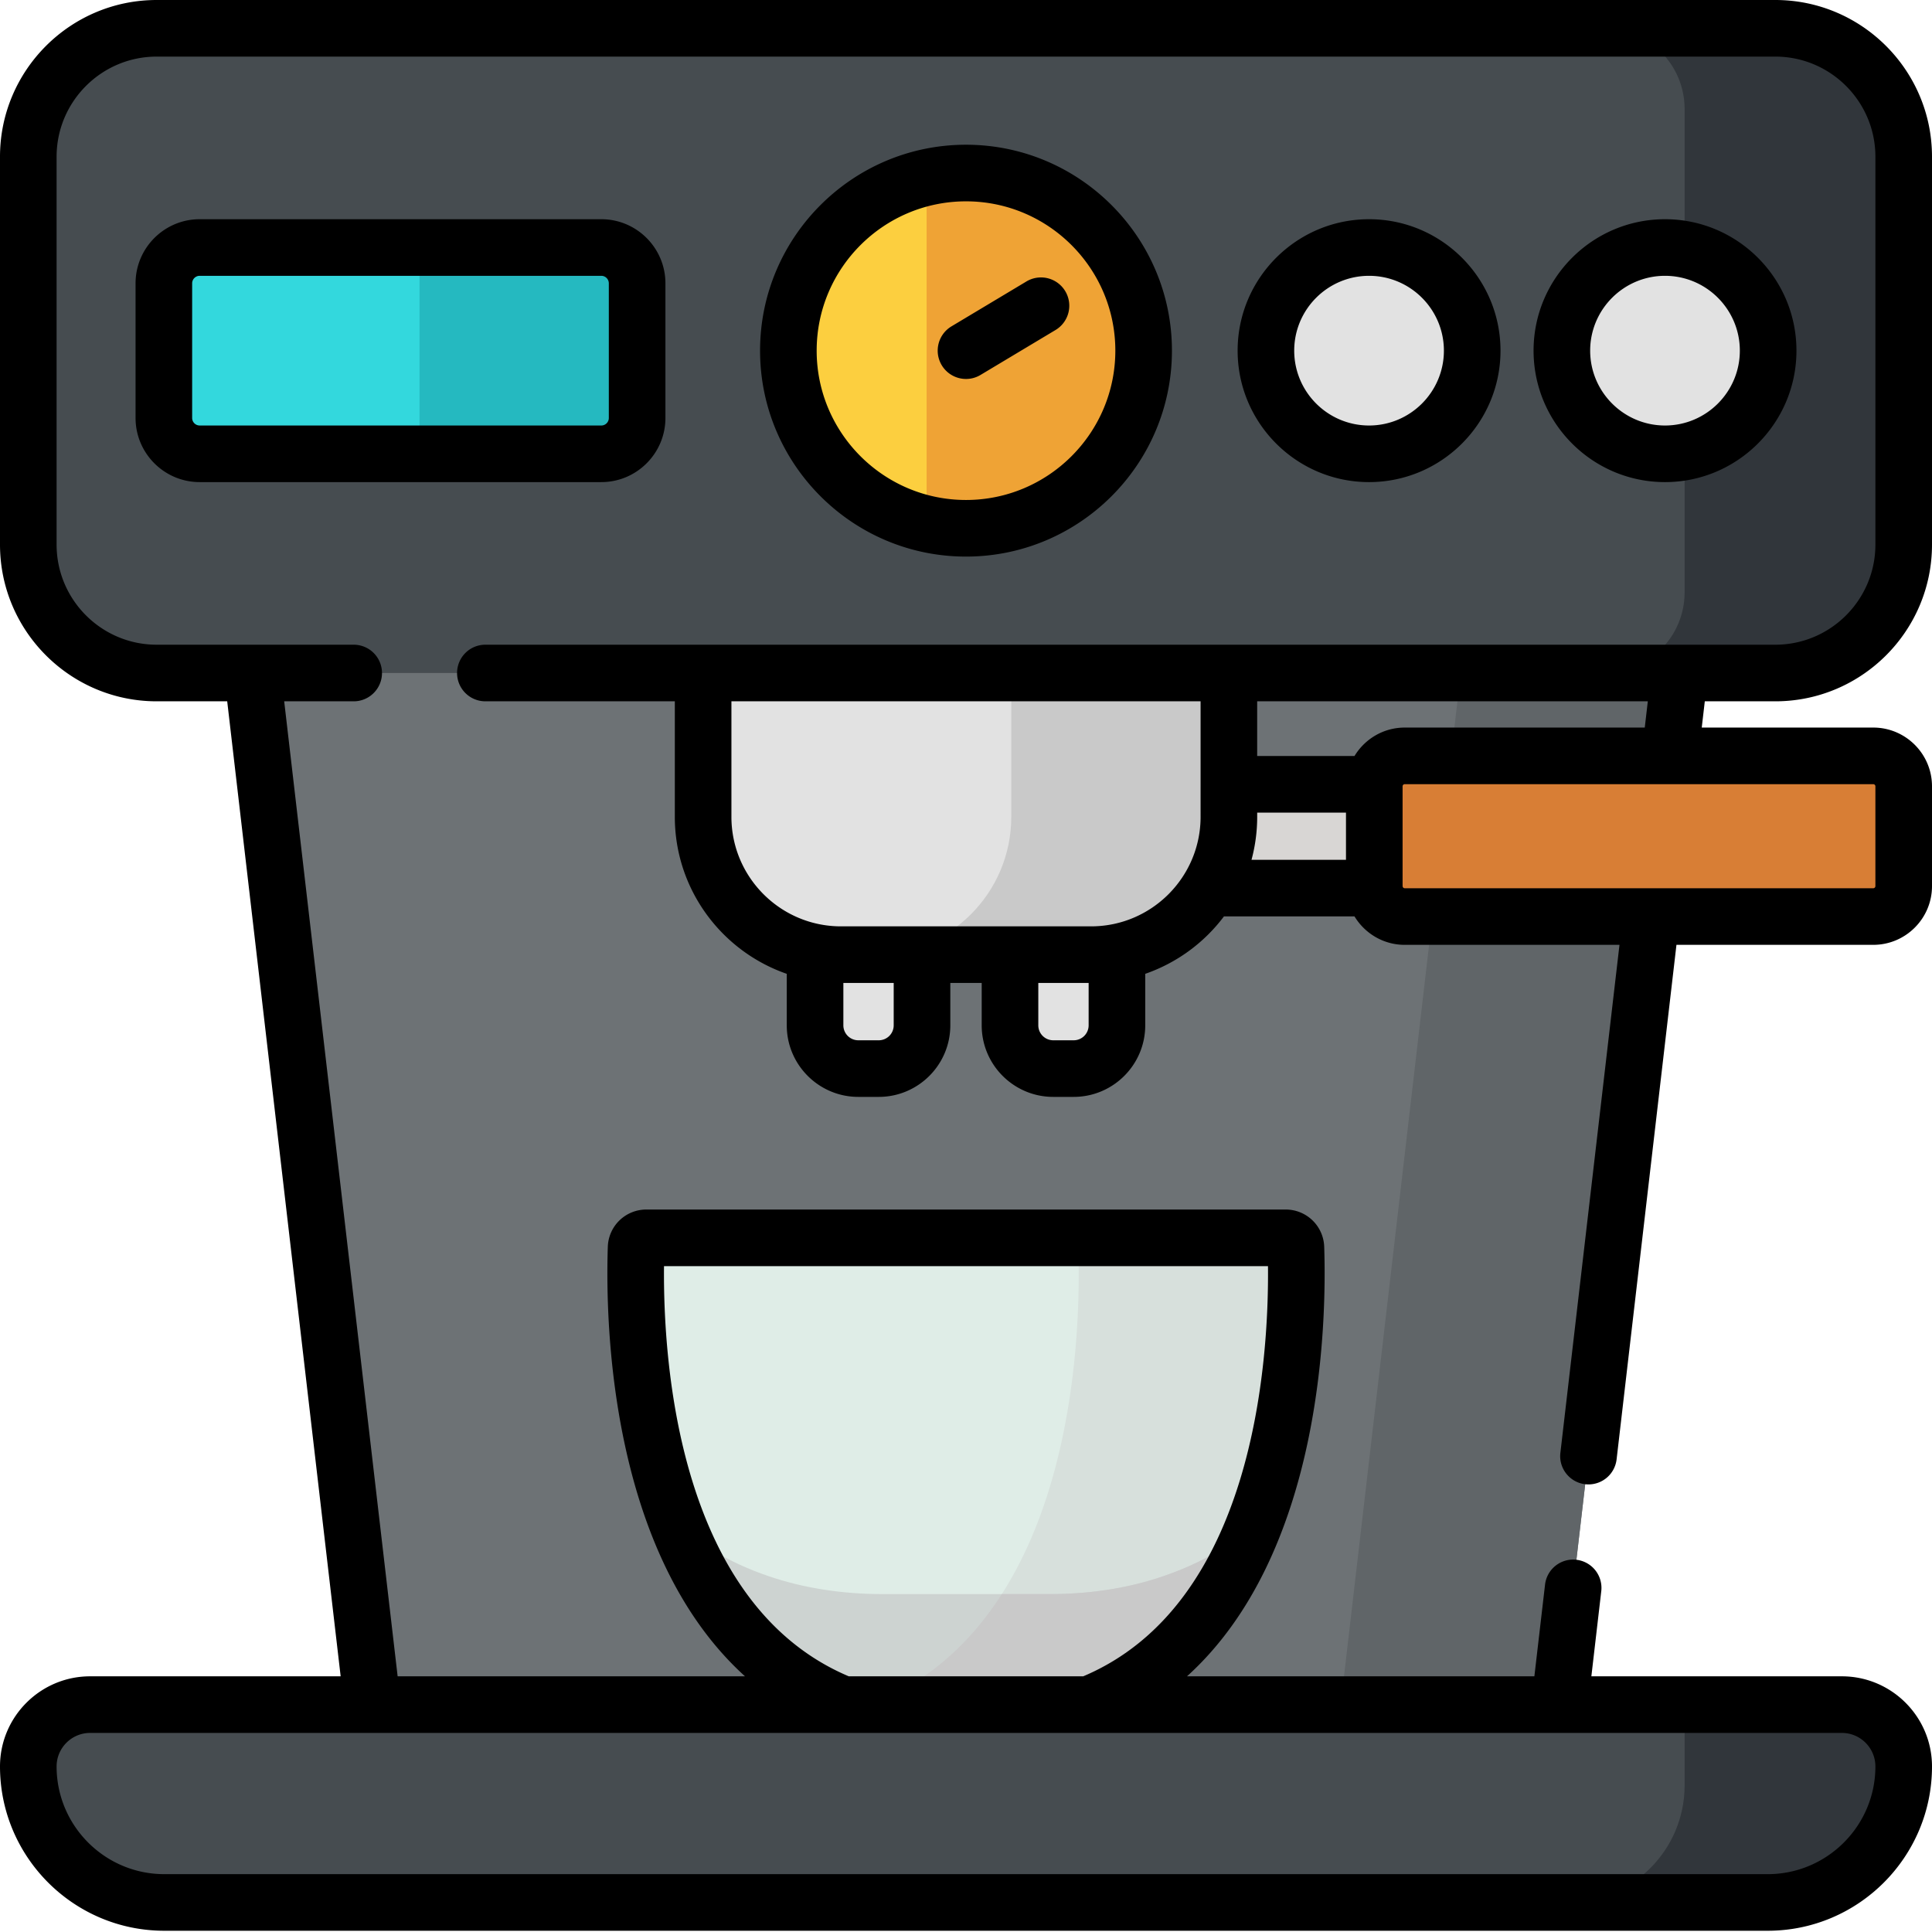 <svg xmlns="http://www.w3.org/2000/svg" viewBox="0 0 512 512"><path fill="#6d7275" d="M410.855 472.75h-309.71L64 153.52h384zm0 0"/><path fill="#606568" d="m390 153.52-37.145 319.23h58L448 153.52zm0 0"/><path fill="#d8d6d4" d="M300.379 207.855h90.61v27.5h-90.61zm0 0"/><path fill="#464c50" d="M468.46 504.168H43.54c-19.903 0-36.04-16.137-36.04-36.04 0-9.05 7.336-16.386 16.387-16.386h464.226c9.051 0 16.387 7.336 16.387 16.387 0 19.902-16.137 36.039-36.04 36.039m0 0"/><path fill="#31363b" d="M488.113 451.742h-41.668v21.375c0 17.149-13.898 31.051-31.05 31.051h53.066c19.902 0 36.039-16.137 36.039-36.04 0-9.05-7.336-16.386-16.387-16.386m0 0"/><g fill="#e2e2e2"><path d="M232.879 283.188h-5.418c-6.328 0-11.461-5.13-11.461-11.461V235.52h28.34v36.207c0 6.328-5.13 11.46-11.461 11.46M284.54 283.188h-5.419c-6.332 0-11.46-5.13-11.46-11.461V235.52H296v36.207c0 6.328-5.133 11.46-11.46 11.46m0 0"/><path d="M289.145 252.992h-66.29c-20.171 0-36.523-16.351-36.523-36.523v-65.614h139.332v65.614c.004 20.172-16.348 36.523-36.52 36.523m0 0"/></g><path fill="#c9c9c9" d="M268 150.855v65.614c0 20.172-16.352 36.523-36.523 36.523h57.668c20.171 0 36.523-16.351 36.523-36.523v-65.614zm0 0"/><path fill="#464c50" d="M470.473 178.355H41.527c-18.793 0-34.027-15.238-34.027-34.03V41.526C7.5 22.734 22.734 7.5 41.527 7.5h428.946c18.793 0 34.027 15.234 34.027 34.027v102.801c0 18.793-15.234 34.027-34.027 34.027m0 0"/><path fill="#31363b" d="M470.473 7.5h-45.43c11.82 0 21.402 9.582 21.402 21.402v128.051c0 11.82-9.582 21.402-21.402 21.402h45.43c18.793 0 34.027-15.238 34.027-34.03V41.526c0-18.793-15.234-34.027-34.027-34.027m0 0"/><path fill="#d87e35" d="M496.434 242.895H372.27a8.07 8.07 0 0 1-8.07-8.07v-26.442a8.07 8.07 0 0 1 8.07-8.07h124.164a8.07 8.07 0 0 1 8.066 8.07v26.441a8.07 8.07 0 0 1-8.066 8.07m0 0"/><path fill="#dfede7" d="M168.57 330.688c-.691 20.949.082 99.304 54.895 121.054h65.07c54.813-21.75 55.59-100.105 54.895-121.055a2.736 2.736 0 0 0-2.735-2.648h-169.39a2.736 2.736 0 0 0-2.735 2.649m0 0"/><path fill="#d7e0dc" d="M343.43 330.688a2.736 2.736 0 0 0-2.735-2.649h-57.668a2.736 2.736 0 0 1 2.735 2.649c.695 20.949-.082 99.304-54.895 121.054h57.668c54.813-21.75 55.59-100.105 54.895-121.055m0 0"/><path fill="#cdd3d1" d="M306.613 418.262c-8.82 2.832-18.539 4.187-28.324 4.187h-44.527c-10.403 0-20.711-1.558-29.977-4.715-11.484-3.918-19.273-9.113-24.555-14.586 7.872 20.536 21.336 39.504 44.239 48.594h65.066c22.899-9.09 36.363-28.055 44.235-48.59-5.524 5.727-13.79 11.145-26.157 15.11m0 0"/><path fill="#c9c9c9" d="M306.613 418.262c-8.82 2.832-18.539 4.187-28.324 4.187h-12.797c-8.039 12.555-19.191 23.168-34.625 29.293h57.668a74 74 0 0 0 2.348-.984q.368-.167.73-.332a64 64 0 0 0 1.563-.727q.416-.2.828-.41.715-.351 1.418-.726l.816-.434q.72-.399 1.43-.809c.234-.132.477-.265.707-.406.629-.371 1.246-.75 1.86-1.14.066-.044.136-.083.202-.126q1.007-.645 1.977-1.32c.227-.152.445-.312.664-.473q.644-.45 1.27-.914.382-.286.757-.574c.38-.289.754-.586 1.13-.883q.379-.3.753-.605.557-.462 1.102-.93c.234-.199.469-.394.7-.597q.642-.563 1.26-1.137c.18-.168.364-.332.544-.5.52-.488 1.027-.98 1.531-1.48q.344-.347.684-.7c.308-.316.62-.633.921-.957q.374-.394.735-.793.411-.447.816-.898.375-.422.739-.848c.257-.293.507-.594.757-.89.246-.294.489-.583.73-.876.247-.304.485-.613.727-.918.442-.554.871-1.12 1.297-1.687.215-.29.434-.574.649-.863.254-.352.5-.703.75-1.059q.276-.392.554-.789.374-.544.743-1.102c.168-.253.34-.507.503-.761a72 72 0 0 0 1.184-1.864c.25-.41.504-.816.746-1.226.106-.168.203-.344.305-.516a98 98 0 0 0 2.59-4.687c.074-.137.144-.278.218-.414q.371-.733.735-1.465c.082-.172.168-.344.25-.516.242-.492.476-.984.71-1.48q.1-.218.204-.442a100 100 0 0 0 .726-1.601q.011-.018.016-.035a118 118 0 0 0 2.352-5.696c-5.52 5.723-13.786 11.141-26.153 15.11m0 0"/><path fill="#fccf3f" d="M303.074 92.926c0 26-21.078 47.074-47.074 47.074s-47.074-21.074-47.074-47.074c0-25.996 21.078-47.07 47.074-47.07s47.074 21.074 47.074 47.07m0 0"/><path fill="#efa335" d="M256 45.855c-3.59 0-7.082.415-10.441 1.176v91.793A47.2 47.2 0 0 0 256 140c25.996 0 47.074-21.074 47.074-47.07 0-26-21.078-47.075-47.074-47.075m0 0"/><path fill="#33d8dd" d="M159.355 120.262H52.915c-5.243 0-9.49-4.25-9.49-9.492V75.086c0-5.242 4.247-9.492 9.49-9.492h106.44a9.49 9.49 0 0 1 9.493 9.492v35.684c-.004 5.242-4.25 9.492-9.493 9.492m0 0"/><path fill="#25b9c0" d="M159.355 65.594H111.18v54.668h48.175c5.243 0 9.489-4.25 9.489-9.492V75.086c0-5.242-4.246-9.492-9.489-9.492m0 0"/><path fill="#e2e2e2" d="M390.148 92.926c0 15.097-12.238 27.336-27.332 27.336-15.097 0-27.332-12.239-27.332-27.336 0-15.094 12.235-27.332 27.332-27.332 15.094 0 27.332 12.238 27.332 27.332M468.574 92.926c0 15.097-12.234 27.336-27.332 27.336-15.094 0-27.332-12.239-27.332-27.336 0-15.094 12.238-27.332 27.332-27.332 15.098 0 27.332 12.238 27.332 27.332m0 0"/><path d="m259.855 99.36 19.782-11.852a7.5 7.5 0 1 0-7.707-12.867l-19.785 11.851a7.503 7.503 0 0 0 3.863 13.938c1.312 0 2.64-.344 3.847-1.07m0 0"/><path d="M470.473 185.855c22.898 0 41.527-18.628 41.527-41.527v-102.8C512 18.627 493.371 0 470.473 0H41.527C18.63 0 0 18.629 0 41.527v102.797c0 22.899 18.629 41.531 41.527 41.531h18.684l30.066 258.387h-66.39C10.715 444.242 0 454.957 0 468.13c0 24.008 19.531 43.539 43.54 43.539h424.92c24.009 0 43.54-19.531 43.54-43.54 0-13.171-10.715-23.886-23.887-23.886h-66.386l2.625-22.57a7.496 7.496 0 0 0-6.582-8.317c-4.114-.48-7.836 2.47-8.317 6.583l-2.828 24.304h-92.062c35.765-32.375 37.042-93.324 36.367-113.804a10.2 10.2 0 0 0-10.235-9.899h-169.39a10.196 10.196 0 0 0-10.23 9.899c-.677 20.48.6 81.425 36.363 113.804h-92.06L75.314 185.855H93.73c4.141 0 7.5-3.359 7.5-7.5s-3.359-7.5-7.5-7.5H41.527C26.898 170.855 15 158.953 15 144.328v-102.8C15 26.901 26.898 15 41.527 15h428.946C485.098 15 497 26.898 497 41.527v102.797c0 14.63-11.898 26.531-26.527 26.531H128.629a7.497 7.497 0 0 0-7.5 7.5 7.5 7.5 0 0 0 7.5 7.5h50.207v30.614c0 19.246 12.422 35.636 29.664 41.605v13.653c0 10.453 8.508 18.96 18.96 18.96h5.423c10.453 0 18.96-8.507 18.96-18.96v-11.239h8.317v11.239c0 10.453 8.504 18.96 18.961 18.96h5.418c10.457 0 18.961-8.507 18.961-18.96v-13.653a44.2 44.2 0 0 0 20.86-15.219h34.597c2.73 4.508 7.668 7.54 13.313 7.54h56.91L413.516 385.02c-.48 4.113 2.468 7.835 6.582 8.316q.44.048.875.05a7.505 7.505 0 0 0 7.441-6.632l15.863-136.36h52.157c8.582 0 15.566-6.984 15.566-15.57v-26.441c0-8.586-6.984-15.57-15.566-15.57H450.98l.81-6.958zM175.969 335.54H336.03c.25 25.688-3.855 89.637-48.972 108.703H224.94c-45.12-19.07-49.222-83.015-48.972-108.703m312.144 123.703c4.903 0 8.887 3.985 8.887 8.887 0 15.734-12.805 28.539-28.54 28.539H43.54c-15.735 0-28.54-12.805-28.54-28.54 0-4.901 3.984-8.886 8.887-8.886zM236.84 271.727a3.966 3.966 0 0 1-3.961 3.96h-5.418a3.966 3.966 0 0 1-3.961-3.96v-11.235h13.34zm51.66 0a3.966 3.966 0 0 1-3.96 3.96h-5.419a3.966 3.966 0 0 1-3.96-3.96v-11.235H288.5zm29.668-55.258c0 16.004-13.02 29.023-29.023 29.023h-66.29c-16 0-29.02-13.02-29.02-29.023v-30.614h124.333zm38.531 11.386h-25.035a43.8 43.8 0 0 0 1.504-11.386v-1.114h23.531zm2.254-27.5h-25.789v-14.5h103.523l-.808 6.961h-63.613c-5.645-.004-10.582 3.028-13.313 7.54m137.48 7.458a.57.57 0 0 1 .567.57v26.441c0 .317-.254.57-.566.57H372.27a.567.567 0 0 1-.56-.511v-.008l-.01-.172V208.38c0-.313.253-.566.57-.566h70.304zm0 0"/><path d="M310.574 92.926c0-30.09-24.48-54.57-54.574-54.57s-54.574 24.48-54.574 54.57c0 30.094 24.48 54.574 54.574 54.574s54.574-24.48 54.574-54.574m-94.148 0c0-21.82 17.754-39.57 39.574-39.57s39.574 17.75 39.574 39.57S277.82 132.5 256 132.5s-39.574-17.754-39.574-39.574M176.344 110.77V75.086c0-9.371-7.621-16.992-16.989-16.992H52.915c-9.368 0-16.99 7.62-16.99 16.992v35.684c0 9.37 7.622 16.992 16.99 16.992h106.44c9.368 0 16.989-7.621 16.989-16.992m-125.422 0V75.086c0-1.098.894-1.992 1.992-1.992h106.441c1.098 0 1.989.894 1.989 1.992v35.684c0 1.097-.89 1.992-1.989 1.992H52.915a1.996 1.996 0 0 1-1.993-1.992M397.648 92.926c0-19.207-15.625-34.832-34.832-34.832s-34.832 15.625-34.832 34.832 15.625 34.836 34.832 34.836 34.832-15.63 34.832-34.836m-54.668 0c0-10.934 8.899-19.832 19.836-19.832 10.934 0 19.832 8.898 19.832 19.832 0 10.937-8.898 19.836-19.832 19.836-10.937 0-19.836-8.899-19.836-19.836M476.078 92.926c0-19.207-15.629-34.832-34.836-34.832S406.41 73.719 406.41 92.926s15.625 34.836 34.832 34.836 34.836-15.63 34.836-34.836m-54.668 0c0-10.934 8.899-19.832 19.832-19.832 10.938 0 19.832 8.898 19.832 19.832 0 10.937-8.894 19.836-19.832 19.836-10.933 0-19.832-8.899-19.832-19.836m0 0"/></svg>